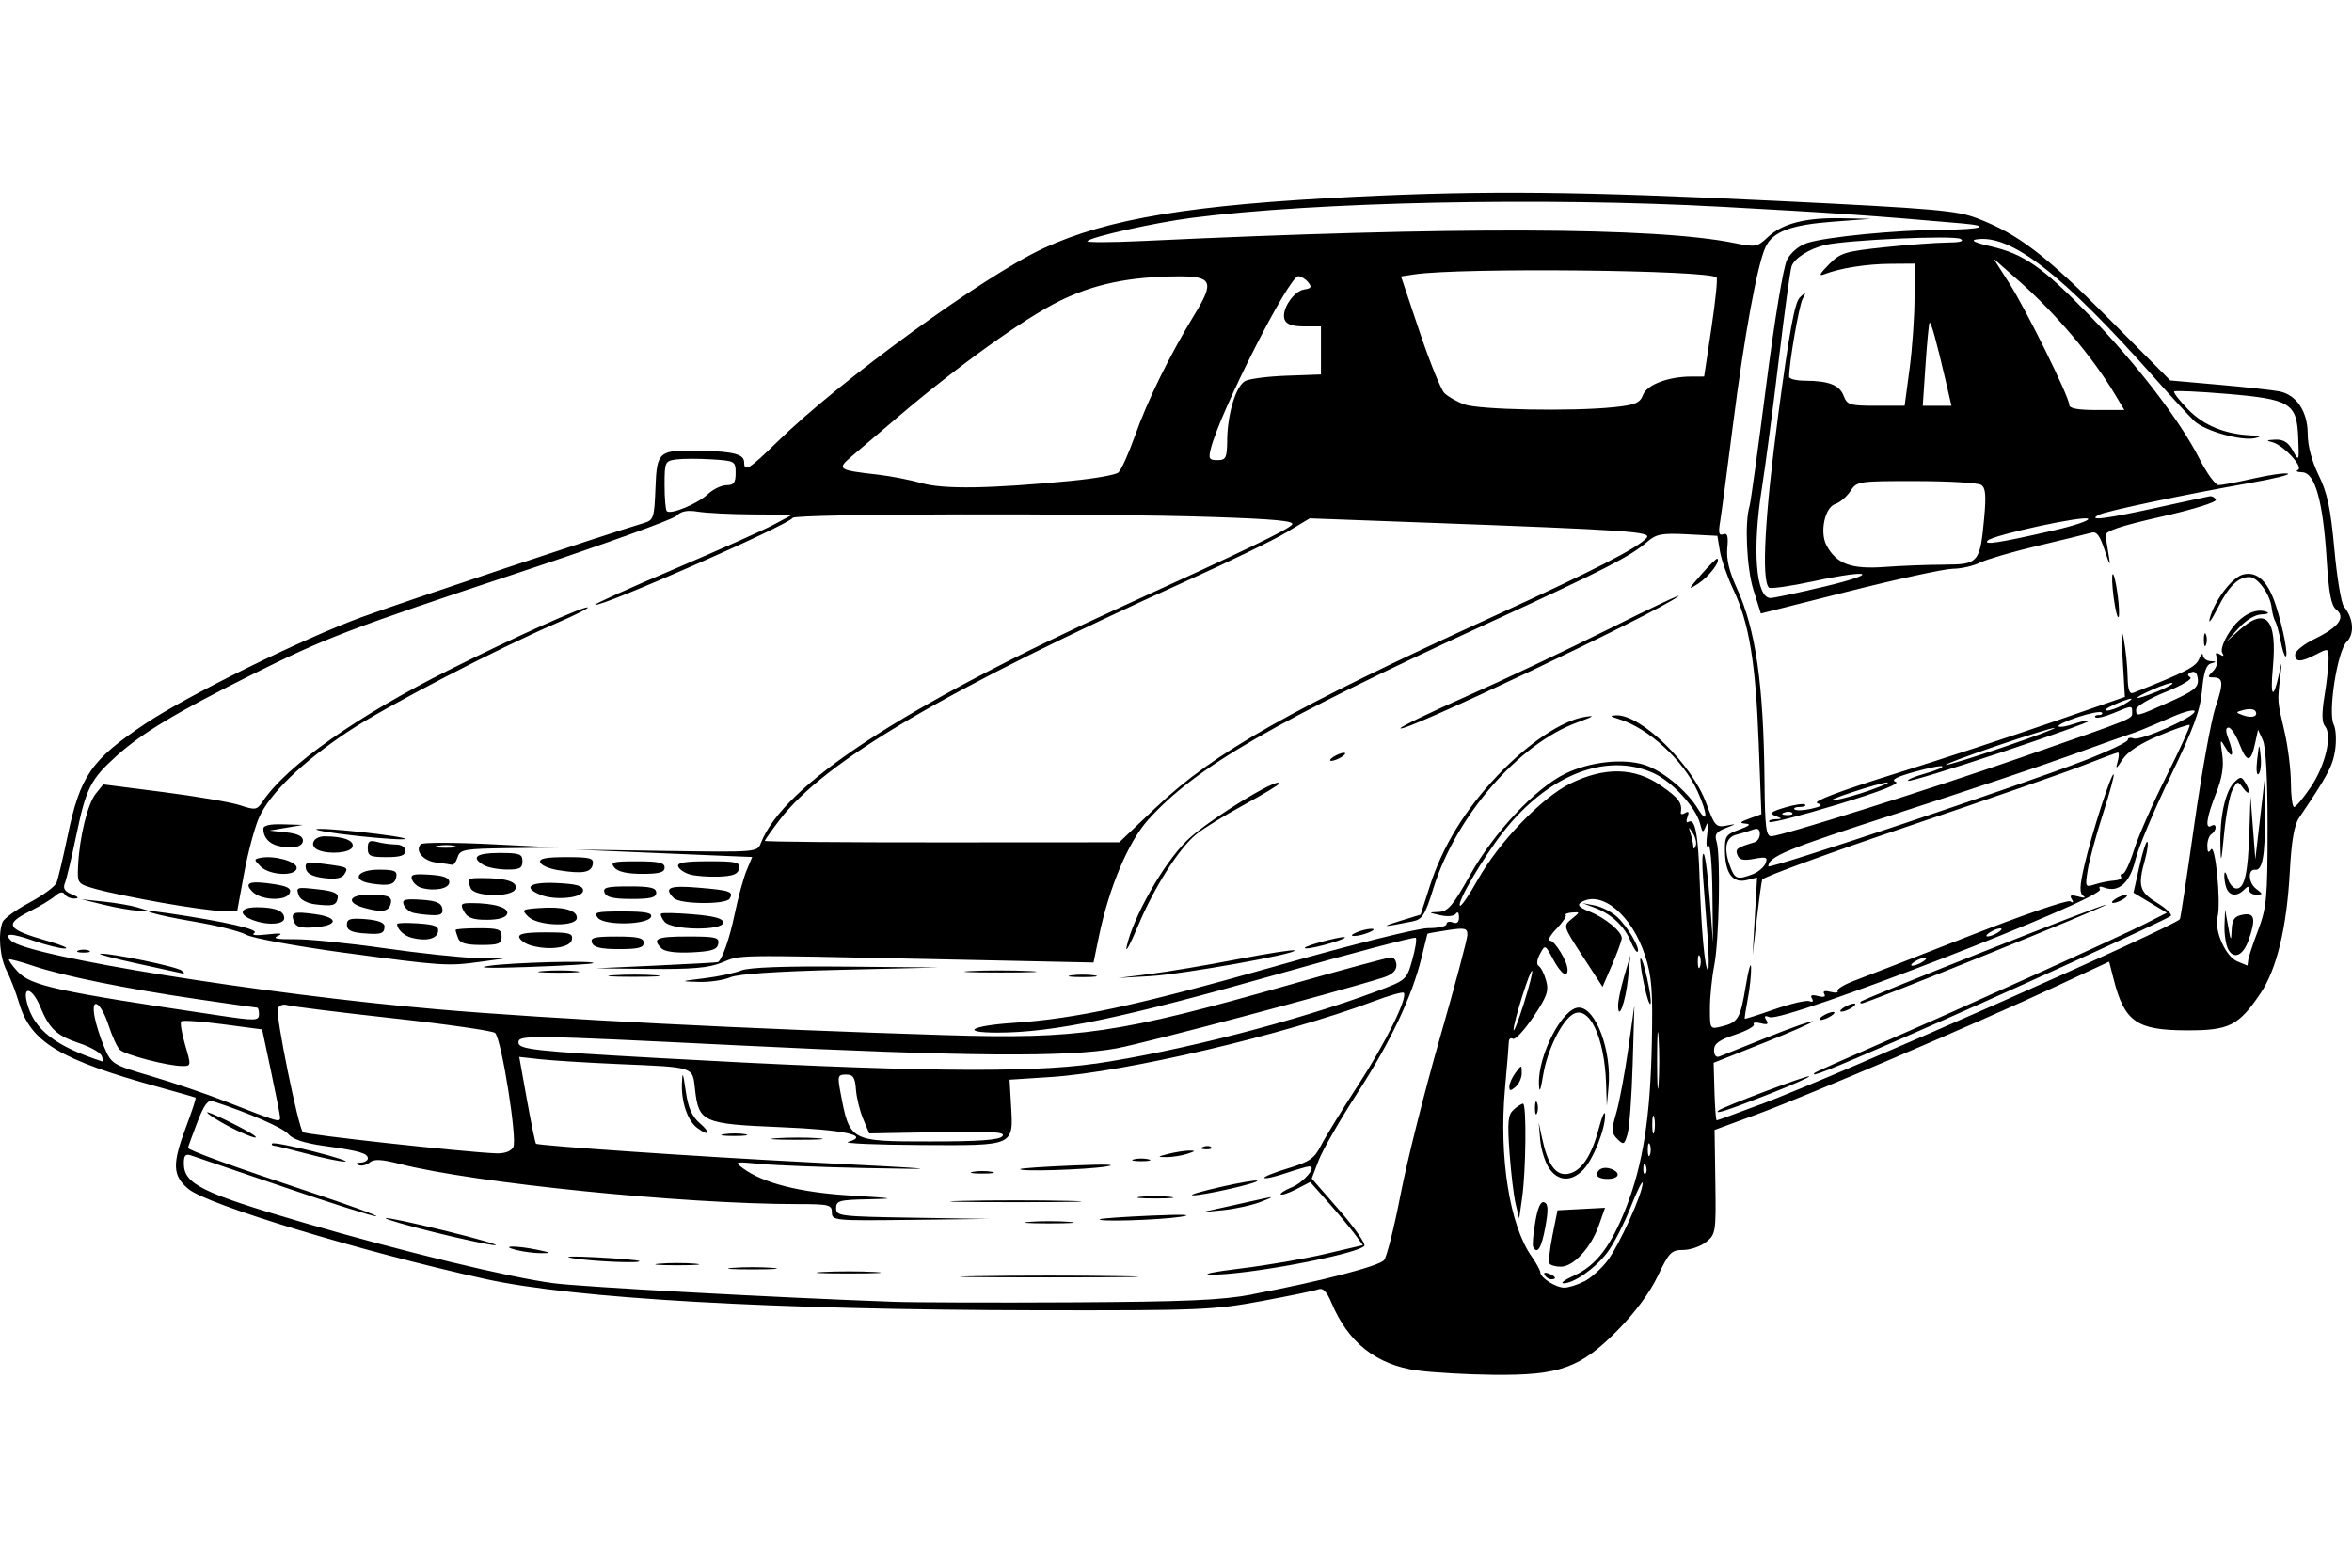 <?xml version="1.0" encoding="UTF-8" standalone="no"?>
<!-- Created with Inkscape (http://www.inkscape.org/) -->
<svg id="svg2" xmlns:rdf="http://www.w3.org/1999/02/22-rdf-syntax-ns#" xmlns="http://www.w3.org/2000/svg" height="45" width="67.5" version="1.1" xmlns:cc="http://creativecommons.org/ns#" xmlns:dc="http://purl.org/dc/elements/1.1/">
 <g id="g5770">
  <rect id="rect2990" opacity="0" height="45" width="67.5" y="0" x="3.5527e-15"/>
  <path id="path5768" d="m40.673 39.34c-1.178-0.167-1.985-0.804-2.462-1.947-0.134-0.32-0.244-0.433-0.373-0.384-0.101 0.039-0.84 0.192-1.644 0.34-1.371 0.254-1.767 0.27-6.44 0.262-7.591-0.013-13.288-0.337-15.837-0.9-3.54-0.783-7.969-2.127-8.511-2.583-0.458-0.385-0.469-0.71-0.063-1.789 0.168-0.445 0.289-0.819 0.27-0.831s-0.494-0.148-1.055-0.303c-2.842-0.786-3.677-1.288-4.01-2.411-0.092-0.309-0.253-0.729-0.358-0.932-0.194-0.375-0.251-1.046-0.118-1.391 0.04-0.104 0.387-0.357 0.772-0.562 0.383-0.204 0.734-0.461 0.778-0.57 0.044-0.109 0.185-0.704 0.314-1.323 0.362-1.746 0.678-2.203 2.235-3.243 1.22-0.815 4.525-2.443 6.206-3.057 1.271-0.464 6.923-2.35 8.099-2.702 0.281-0.084 0.302-0.146 0.335-1.004 0.041-1.068 0.083-1.102 1.333-1.071 0.921 0.023 1.212 0.103 1.212 0.332 0 0.29 0.145 0.2 0.957-0.593 1.807-1.766 5.918-4.754 7.636-5.551 1.842-0.854 4.256-1.252 8.979-1.481 3.724-0.181 6.396-0.154 12.064 0.121 4.548 0.221 5.17 0.275 5.759 0.502 1.169 0.451 1.944 1.042 3.757 2.865l1.777 1.787 1.402 0.124c0.771 0.068 1.55 0.154 1.731 0.19 0.491 0.098 0.811 0.581 0.811 1.221 0 0.341 0.117 0.78 0.315 1.186 0.25 0.51 0.343 0.953 0.45 2.124 0.074 0.814 0.198 1.555 0.275 1.648 0.275 0.33 0.31 0.78 0.078 1.01-0.27 0.269-0.545 2.038-0.37 2.38 0.063 0.123 0.08 0.453 0.038 0.734-0.068 0.451-0.22 0.736-1.039 1.945-0.132 0.195-0.214 0.672-0.259 1.51-0.087 1.631-0.376 2.832-0.848 3.528-0.627 0.925-0.893 1.058-2.108 1.055-1.443-0.003-1.789-0.245-2.101-1.464l-0.13-0.508-1.56 0.727c-2.217 1.033-7.099 3.121-8.541 3.653l-1.222 0.451 0.022 1.492c0.021 1.436 0.012 1.501-0.261 1.722-0.156 0.126-0.453 0.23-0.66 0.231-0.343 0.001-0.408 0.068-0.733 0.75-0.222 0.467-0.651 1.048-1.14 1.544-1.078 1.095-1.673 1.31-3.577 1.289-0.773-0.008-1.756-0.064-2.185-0.125zm-4.739-2.187c1.953-0.369 3.642-0.807 3.788-0.983 0.079-0.095 0.293-0.948 0.476-1.895 0.183-0.947 0.689-2.961 1.124-4.475 0.435-1.514 0.791-2.85 0.791-2.969 0-0.19-0.07-0.206-0.57-0.131-0.313 0.047-0.573 0.093-0.577 0.104-0.004 0.01-0.079 0.316-0.168 0.679-0.274 1.121-0.884 2.412-1.837 3.883-0.503 0.776-1.004 1.648-1.115 1.937l-0.201 0.526 0.803 0.921c0.442 0.506 0.758 0.964 0.704 1.017-0.262 0.253-3.45 0.846-4.419 0.821-0.264-0.007 0.127-0.086 0.87-0.176 0.742-0.09 1.836-0.278 2.43-0.417l1.081-0.254-0.237-0.32c-0.13-0.176-0.47-0.583-0.756-0.906l-0.519-0.586-0.396 0.205c-0.218 0.113-0.42 0.181-0.449 0.152-0.029-0.029 0.113-0.121 0.316-0.205 0.346-0.143 0.73-0.6 0.505-0.6-0.057 0-0.358 0.087-0.671 0.193-0.312 0.106-0.592 0.169-0.622 0.139-0.03-0.03 0.274-0.154 0.675-0.275 0.627-0.19 0.761-0.283 0.956-0.665 0.125-0.244 0.602-1.02 1.06-1.724 0.785-1.206 1.437-2.526 1.31-2.653-0.032-0.031-0.42 0.079-0.864 0.246-2.538 0.955-7.131 2.034-9.248 2.172l-1.2 0.078 0.04 0.693c0.071 1.23 0.143 1.197-2.594 1.183-1.301-0.007-2.237-0.048-2.079-0.092 0.654-0.183-0.102-0.346-1.965-0.422-2.204-0.091-2.324-0.144-2.429-1.081-0.075-0.664 0.015-0.634-2.191-0.729-0.891-0.038-1.897-0.101-2.237-0.138l-0.617-0.068 0.22 1.225c0.121 0.674 0.238 1.243 0.261 1.266 0.058 0.058 4.702 0.375 7.772 0.531 3.905 0.198 4.089 0.217 1.671 0.168-1.225-0.025-2.575-0.078-2.999-0.118-0.739-0.07-0.76-0.065-0.503 0.126 0.574 0.425 1.633 0.693 3.091 0.781 1.267 0.077 1.328 0.09 0.51 0.107-0.84 0.017-0.93 0.042-0.93 0.256 0 0.226 0.1 0.239 2.19 0.273l2.19 0.036-2.25 0.027c-2.179 0.026-2.25 0.02-2.25-0.213 0-0.221-0.08-0.24-0.99-0.24-3.286-0.001-9.271-0.605-11.409-1.152-0.53-0.136-0.741-0.146-0.866-0.042-0.091 0.076-0.235 0.109-0.319 0.075-0.097-0.039-0.076-0.065 0.056-0.071 0.115-0.005 0.21-0.06 0.21-0.121 0-0.148-0.249-0.219-1.26-0.36-0.561-0.078-0.9-0.19-1.02-0.337-0.147-0.179-1.133-0.609-2.17-0.946-0.142-0.046-0.256 0.111-0.45 0.618-0.143 0.374-0.26 0.698-0.26 0.72 0 0.069 1.279 0.533 3.479 1.264 1.155 0.384 2.019 0.699 1.92 0.702-0.099 0.002-1.287-0.374-2.64-0.836-1.353-0.462-2.554-0.872-2.67-0.91-0.162-0.054-0.21-0.002-0.21 0.226 0 0.595 0.507 0.846 3.428 1.7 2.839 0.83 5.935 1.58 7.19 1.742 0.828 0.107 6.364 0.41 9.718 0.531 0.594 0.022 2.916 0.029 5.159 0.017 3.261-0.018 4.296-0.063 5.159-0.226zm-7.889-0.522c1.138-0.02 3.001-0.02 4.139 0s0.207 0.036-2.07 0.036c-2.277 0-3.208-0.016-2.07-0.036zm-4.439-0.119c0.412-0.023 1.087-0.023 1.5 0 0.412 0.023 0.075 0.043-0.75 0.043-0.825 0-1.162-0.019-0.75-0.043zm-2.58-0.119c0.313-0.025 0.826-0.025 1.14 0 0.313 0.025 0.057 0.045-0.57 0.045-0.627 0-0.883-0.02-0.57-0.045zm-2.1-0.12c0.28-0.025 0.739-0.025 1.02 0 0.28 0.025 0.051 0.046-0.51 0.046-0.561 0-0.79-0.021-0.51-0.046zm-2.49-0.157c-0.312-0.051-0.033-0.062 0.66-0.026 0.66 0.034 1.222 0.082 1.25 0.107 0.083 0.074-1.333 0.014-1.91-0.08zm-1.62-0.235c-0.499-0.127-0.008-0.133 0.6-0.007 0.404 0.083 0.423 0.099 0.12 0.099-0.198-0-0.522-0.042-0.72-0.092zm-2.317-0.5c-0.812-0.201-1.455-0.387-1.429-0.413 0.027-0.027 0.799 0.137 1.717 0.363 0.918 0.226 1.561 0.412 1.429 0.413-0.132 0.001-0.905-0.162-1.717-0.363zm17.045-0.308c0.313-0.025 0.826-0.025 1.14 0 0.313 0.025 0.057 0.045-0.57 0.045-0.627 0-0.883-0.02-0.57-0.045zm2.02-0.075c0.028-0.024 0.698-0.071 1.49-0.105 0.905-0.039 1.217-0.027 0.84 0.033-0.607 0.096-2.422 0.152-2.33 0.072zm3.649-0.361c0.396-0.088 0.882-0.196 1.08-0.24 0.273-0.061 0.249-0.037-0.1 0.099-0.253 0.098-0.739 0.206-1.08 0.24l-0.62 0.061 0.72-0.16zm-7.589-0.166c0.841-0.021 2.218-0.021 3.059 0 0.841 0.021 0.153 0.037-1.53 0.037-1.683 0-2.371-0.017-1.53-0.037zm5.096-0.117c0.213-0.027 0.591-0.027 0.84-0.001 0.249 0.026 0.075 0.048-0.387 0.048-0.462 0-0.666-0.021-0.453-0.047zm2.304-0.282c0.556-0.126 1.033-0.207 1.058-0.181 0.062 0.062-1.576 0.433-1.853 0.42-0.119-0.006 0.239-0.113 0.795-0.238zm-7.101-0.436c0.148-0.029 0.391-0.029 0.54 0 0.148 0.029 0.027 0.052-0.27 0.052-0.297 0-0.418-0.023-0.27-0.052zm1.36-0.079c0.028-0.024 0.725-0.071 1.55-0.104 0.924-0.038 1.269-0.025 0.9 0.033-0.607 0.095-2.542 0.151-2.45 0.071zm-20.466-0.436c-0.462-0.124-0.889-0.229-0.95-0.233-0.06-0.004-0.084-0.033-0.053-0.064 0.032-0.032 0.567 0.072 1.19 0.23 0.623 0.158 1.024 0.289 0.893 0.29-0.132 0.001-0.618-0.099-1.08-0.224zm23.726 0.157c0.115-0.03 0.304-0.03 0.42 0 0.115 0.03 0.021 0.055-0.21 0.055-0.231 0-0.325-0.025-0.21-0.055zm0.99-0.157c0.198-0.05 0.468-0.093 0.6-0.094 0.188-0.002 0.175 0.019-0.06 0.094-0.165 0.053-0.435 0.095-0.6 0.094-0.269-0.002-0.263-0.012 0.06-0.094zm0.997-0.202c0.087-0.035 0.19-0.03 0.23 0.009 0.04 0.04-0.031 0.068-0.157 0.063-0.14-0.006-0.168-0.034-0.072-0.072zm-12.242-0.247c0.349-0.024 0.889-0.024 1.2 0.001 0.311 0.025 0.026 0.045-0.634 0.044-0.66-0-0.915-0.02-0.566-0.045zm-15.713-0.334c-0.309-0.161-0.592-0.342-0.63-0.403-0.054-0.088 1.173 0.512 1.361 0.666 0.169 0.138-0.255-0.015-0.732-0.263zm14.211 0.218c0.182-0.028 0.452-0.027 0.6 0.002 0.148 0.028-0.002 0.051-0.332 0.05-0.33-0.001-0.451-0.024-0.268-0.052zm-0.783-0.184c-0.27-0.205-0.451-0.736-0.433-1.268 0.013-0.368 0.031-0.332 0.11 0.216 0.071 0.489 0.176 0.727 0.412 0.93 0.33 0.283 0.256 0.384-0.089 0.122zm25.467 4.409c0.191-0.099 0.489-0.365 0.661-0.591 0.336-0.441 1.013-1.932 1.011-2.229-0-0.099-0.156 0.213-0.346 0.694-0.19 0.481-0.491 1.066-0.67 1.3-0.347 0.455-0.961 0.886-1.257 0.882-0.099-0.001 0.042-0.103 0.314-0.226 0.63-0.286 1.06-0.853 1.494-1.973 0.476-1.226 0.686-2.579 0.729-4.697 0.031-1.513 0-1.912-0.193-2.508-0.378-1.169-1.258-1.898-1.843-1.528-0.114 0.072-0.046 0.144 0.24 0.258 0.456 0.18 0.94 0.579 0.933 0.769-0.002 0.071-0.128 0.414-0.278 0.762l-0.273 0.633-0.568-0.873c-0.568-0.873-0.568-0.873-0.317-1.076 0.245-0.198 0.245-0.202 0.011-0.185-0.132 0.01-0.214 0.043-0.183 0.075 0.031 0.031-0.089 0.209-0.268 0.395s-0.261 0.338-0.185 0.338c0.141 0 0.505 0.602 0.505 0.834 0 0.254-0.191 0.115-0.415-0.3-0.229-0.426-0.23-0.426-0.377-0.151-0.09 0.169-0.103 0.303-0.033 0.347 0.063 0.039 0.158 0.228 0.211 0.421 0.081 0.294 0.022 0.46-0.372 1.043-0.257 0.381-0.518 0.661-0.581 0.623s-0.115 0.001-0.118 0.087c-0.002 0.086-0.052 0.692-0.111 1.347-0.175 1.965 0.133 3.915 0.761 4.809 0.139 0.198 0.253 0.405 0.253 0.46 0 0.157 0.443 0.44 0.689 0.44 0.123 0 0.38-0.081 0.571-0.18zm-1.139-0.179c-0.042-0.068 0.006-0.088 0.113-0.047 0.208 0.08 0.246 0.166 0.073 0.166-0.062 0-0.146-0.053-0.186-0.119zm0.137-0.332c-0.031-0.05 0.008-0.414 0.087-0.81l0.144-0.719 0.682-0.036 0.682-0.036-0.181 0.514c-0.223 0.633-0.726 1.177-1.087 1.177-0.149 0-0.296-0.041-0.327-0.091zm-0.469-0.479c-0.025-0.05 0.002-0.37 0.061-0.713 0.072-0.421 0.155-0.604 0.257-0.565 0.116 0.044 0.123 0.209 0.032 0.713-0.109 0.599-0.232 0.798-0.35 0.565zm-0.501-1.23c-0.056-0.231-0.135-0.895-0.177-1.476-0.063-0.881-0.044-1.085 0.116-1.23 0.106-0.096 0.228-0.174 0.272-0.174 0.104 0 0.085 1.917-0.026 2.7l-0.085 0.6-0.101-0.42zm0.953-1.036c-0.114-0.174-0.226-0.539-0.25-0.81l-0.042-0.493 0.098 0.454c0.161 0.749 0.381 1.062 0.716 1.022 0.387-0.047 0.693-0.483 0.908-1.296 0.096-0.363 0.178-0.545 0.183-0.405 0.012 0.393-0.331 1.267-0.617 1.571-0.344 0.366-0.738 0.349-0.995-0.043zm1.38 0.204c0-0.172 0.196-0.256 0.409-0.175 0.293 0.112 0.226 0.287-0.109 0.287-0.165 0-0.3-0.051-0.3-0.113zm0.585-1.034c-0.17-0.17-0.174-0.258-0.03-0.753 0.089-0.308 0.243-1.127 0.341-1.82l0.178-1.26-0.049 1.68c-0.027 0.924-0.093 1.829-0.148 2.013-0.091 0.306-0.115 0.317-0.292 0.14zm-2.365-0.893c0-0.165 0.027-0.232 0.061-0.15 0.033 0.082 0.033 0.217 0 0.3s-0.061 0.015-0.061-0.15zm2.042-0.697c-0.044-1.345-0.493-2.275-0.958-1.987-0.325 0.202-0.73 1.031-0.847 1.734-0.078 0.471-0.112 0.543-0.122 0.264-0.03-0.829 0.681-2.194 1.144-2.194 0.486 0 0.949 1.235 0.853 2.28l-0.049 0.54-0.021-0.637zm-2.777 0.082c0.002-0.091 0.083-0.269 0.18-0.398 0.173-0.229 0.176-0.229 0.176 0.015 0 0.137-0.081 0.315-0.18 0.398-0.145 0.12-0.179 0.117-0.176-0.015zm3.122-2.324c-0.001-0.132 0.078-0.51 0.175-0.84l0.177-0.6-0.066 0.654c-0.069 0.676-0.283 1.266-0.286 0.786zm0.742-0.612c-0.08-0.38-0.125-0.711-0.1-0.736 0.069-0.069 0.34 1.143 0.29 1.294-0.024 0.073-0.11-0.178-0.189-0.558zm-0.382-1.232c-0.179-0.433-0.552-0.782-1.026-0.961l-0.36-0.136 0.36 0.07c0.198 0.038 0.487 0.187 0.641 0.331 0.302 0.28 0.67 0.909 0.584 0.996-0.029 0.029-0.118-0.106-0.198-0.299zm0.435 6.441c-0.038-0.096-0.067-0.067-0.072 0.072-0.006 0.126 0.023 0.197 0.063 0.157 0.04-0.04 0.044-0.143 0.009-0.23zm0.117-0.607c-0.033-0.082-0.061-0.015-0.061 0.15 0 0.165 0.027 0.232 0.061 0.15 0.033-0.082 0.033-0.217 0-0.3zm-32.619 0.078c0.122-0.217-0.337-3.099-0.522-3.28-0.062-0.061-1.382-0.251-2.933-0.422s-2.914-0.341-3.03-0.377c-0.119-0.037-0.238 0.007-0.274 0.1-0.069 0.179 0.589 3.415 0.721 3.547 0.073 0.073 4.617 0.571 5.546 0.608 0.239 0.009 0.424-0.057 0.491-0.177zm14.038-0.318c0.099-0.119-0.28-0.143-1.849-0.114l-1.974 0.036-0.176-0.421c-0.097-0.232-0.19-0.612-0.206-0.845-0.025-0.343-0.079-0.424-0.285-0.424-0.234-0-0.247 0.04-0.159 0.51 0.266 1.413 0.26 1.41 2.576 1.41 1.411 0 1.981-0.041 2.071-0.15zm18.704-0.54c-0.03-0.115-0.055-0.021-0.055 0.21 0 0.231 0.025 0.325 0.055 0.21 0.03-0.115 0.03-0.304 0-0.42zm-39.435 0c0.001-0.05-0.115-0.637-0.257-1.307l-0.258-1.217-1.127-0.149c-0.62-0.082-1.157-0.119-1.194-0.082-0.037 0.037 0.013 0.341 0.111 0.676 0.175 0.597 0.174 0.608-0.079 0.607-0.428-0.003-1.649-0.322-1.797-0.47-0.077-0.076-0.22-0.389-0.319-0.694-0.218-0.672-0.516-0.859-0.404-0.253 0.041 0.22 0.167 0.618 0.282 0.886 0.203 0.474 0.237 0.495 1.335 0.818 0.62 0.182 1.586 0.511 2.147 0.73 1.535 0.6 1.559 0.607 1.561 0.456zm42.5-0.374c2.228-0.84 11.831-5.085 12.023-5.315 0.018-0.022 0.205-1.25 0.415-2.729 0.21-1.479 0.483-2.989 0.607-3.356 0.237-0.703 0.225-0.854-0.071-0.854-0.161 0-0.161-0.021 0.002-0.183 0.101-0.101 0.15-0.272 0.108-0.38-0.054-0.142-0.031-0.169 0.084-0.098 0.108 0.067 0.13 0.052 0.069-0.047-0.051-0.083 0.044-0.349 0.222-0.616 0.302-0.456 0.736-0.685 1.056-0.556 0.085 0.034 0.017 0.066-0.152 0.072-0.186 0.006-0.446 0.163-0.66 0.399l-0.352 0.39 0.367-0.33c0.778-0.701 1.105-0.338 0.972 1.079-0.078 0.834 0.014 0.93 0.176 0.182 0.09-0.419 0.093-0.412 0.035 0.089-0.081 0.703-0.085 0.655 0.125 1.56 0.099 0.429 0.182 1.09 0.183 1.47 0.002 0.379 0.043 0.69 0.092 0.69 0.05-0 0.263-0.257 0.476-0.57 0.422-0.624 0.626-1.49 0.412-1.748-0.093-0.112-0.098-0.37-0.016-0.871 0.064-0.391 0.117-0.861 0.117-1.044 0.001-0.33-0.002-0.331-0.353-0.15-0.445 0.23-0.606 0.231-0.606 0.005 0-0.098 0.253-0.3 0.562-0.45 0.685-0.332 0.897-0.619 0.618-0.839-0.147-0.116-0.214-0.469-0.276-1.45-0.105-1.663-0.333-2.479-0.699-2.492-0.146-0.005-0.203-0.035-0.128-0.066 0.181-0.074-0.417-0.721-0.738-0.799-0.184-0.044-0.163-0.061 0.086-0.072 0.239-0.01 0.375 0.074 0.509 0.316 0.179 0.323 0.182 0.315 0.154-0.378-0.041-0.989-0.222-1.099-2.068-1.254-0.791-0.066-1.463-0.096-1.492-0.067-0.029 0.029 0.152 0.263 0.403 0.52 0.45 0.461 1.067 0.711 1.831 0.742 0.246 0.01 0.274 0.03 0.102 0.074-0.389 0.099-1.464-0.201-1.764-0.492-0.154-0.15-0.659-0.698-1.121-1.219-2.668-3.006-4.141-4.15-5.138-3.988-0.164 0.027-0.017 0.098 0.397 0.192 0.971 0.221 1.491 0.581 2.834 1.961 1.369 1.408 2.619 3.036 3.183 4.147 0.21 0.413 0.457 0.751 0.549 0.751 0.093 0 0.544-0.085 1.003-0.19 0.459-0.104 0.901-0.167 0.984-0.139s-0.391 0.145-1.05 0.261c-1.877 0.33-4.181 0.815-4.379 0.922-0.336 0.182 0.193 0.117 1.654-0.203 0.773-0.17 1.461-0.318 1.529-0.33 0.068-0.012 0.149 0.032 0.179 0.098 0.032 0.068-0.641 0.278-1.563 0.487-1.191 0.27-1.614 0.413-1.6 0.54 0.011 0.095 0.052 0.362 0.092 0.593 0.054 0.312 0.025 0.272-0.115-0.156-0.145-0.444-0.234-0.562-0.392-0.516-0.112 0.033-0.798 0.201-1.524 0.373-0.726 0.172-1.477 0.391-1.668 0.486-0.192 0.095-0.543 0.174-0.78 0.176-0.237 0.002-1.574 0.291-2.97 0.643l-2.538 0.64-0.212-0.673c-0.196-0.624-0.258-1.948-0.112-2.411 0.032-0.1 0.245-1.652 0.475-3.449 0.242-1.895 0.494-3.415 0.6-3.619 0.109-0.21 0.34-0.404 0.574-0.481 0.537-0.176 2.528-0.371 3.899-0.382 1.125-0.009 1.415-0.106 0.546-0.182-2.569-0.225-3.711-0.304-6.872-0.476-5.127-0.279-11.711-0.142-15.238 0.318-1.074 0.14-2.874 0.542-2.991 0.668-0.038 0.041 0.687 0.039 1.611-0.005 8.906-0.421 14.705-0.401 16.959 0.059 0.608 0.124 0.659 0.115 0.96-0.169 0.417-0.393 1.085-0.565 2.118-0.543l0.84 0.017-1.08 0.081c-1.211 0.09-1.73 0.284-1.94 0.724-0.235 0.491-0.612 2.546-0.936 5.098-0.167 1.32-0.335 2.582-0.372 2.806-0.052 0.308-0.029 0.391 0.092 0.345 0.121-0.046 0.149 0.052 0.116 0.397-0.03 0.314 0.056 0.677 0.274 1.151 0.542 1.184 0.769 2.768 0.794 5.536 0.012 1.323 0.044 1.583 0.195 1.583 0.278 0 4.55-1.347 7.201-2.271 3.269-1.139 3.155-1.093 3.155-1.28 0-0.208 0.006-0.209-0.538 0.019-0.246 0.103-0.478 0.157-0.515 0.12-0.037-0.037 0.005-0.067 0.093-0.067s0.127-0.033 0.088-0.072c-0.04-0.04-0.349 0.02-0.688 0.132-0.339 0.112-0.588 0.232-0.554 0.266 0.034 0.034 0.235 0.001 0.447-0.073 0.212-0.074 0.407-0.113 0.434-0.086 0.026 0.026-1.119 0.437-2.547 0.913-1.427 0.476-2.62 0.84-2.651 0.809-0.031-0.031 0.19-0.125 0.491-0.209 0.301-0.084 0.523-0.177 0.494-0.206-0.029-0.029-0.39 0.042-0.803 0.158-0.522 0.146-0.685 0.234-0.534 0.287 0.139 0.049-0.46 0.282-1.669 0.649-1.037 0.315-1.918 0.541-1.957 0.502-0.039-0.039 0.033-0.074 0.159-0.079 0.222-0.008 0.222-0.012 0.006-0.097-0.18-0.071-0.125-0.118 0.282-0.24 0.278-0.083 0.537-0.121 0.574-0.083 0.038 0.038-0.031 0.068-0.152 0.068-0.121 0-0.188 0.032-0.149 0.071 0.039 0.039 0.251 0.032 0.47-0.017 0.309-0.069 0.35-0.106 0.182-0.165-0.138-0.049 0.663-0.352 2.22-0.838 1.34-0.418 3.375-1.087 4.522-1.485l2.086-0.724-0.064-1.091c-0.045-0.761-0.034-0.928 0.035-0.551 0.055 0.297 0.103 0.775 0.108 1.063 0.006 0.367 0.053 0.505 0.159 0.463 1.512-0.599 1.801-0.748 1.892-0.973 0.056-0.139 0.106-0.186 0.11-0.103 0.004 0.082 0.102 0.156 0.218 0.164 0.179 0.012 0.181 0.022 0.016 0.066-0.141 0.038-0.212 0.249-0.26 0.778-0.052 0.575-0.243 1.093-0.916 2.484-0.468 0.967-0.916 2.038-0.997 2.38-0.154 0.654-0.485 0.949-0.891 0.793-0.124-0.048-0.172-0.029-0.124 0.048 0.156 0.253-9.07 3.826-9.476 3.671-0.145-0.056-0.173-0.033-0.101 0.083 0.074 0.119 0.034 0.142-0.16 0.092-0.142-0.037-0.231-0.023-0.198 0.031s-0.209 0.189-0.54 0.298c-0.458 0.152-0.601 0.257-0.601 0.443 0 0.146 0.06 0.219 0.15 0.183 0.083-0.033 0.71-0.284 1.395-0.558 0.685-0.274 1.265-0.478 1.289-0.454s-0.606 0.303-1.401 0.618l-1.445 0.574 0.024 0.826c0.013 0.454 0.042 0.826 0.064 0.826s0.594-0.209 1.272-0.464zm-1.218 0.178c0.105-0.097 2.559-1.024 2.601-0.982 0.024 0.024-0.522 0.265-1.214 0.536-1.154 0.451-1.52 0.569-1.387 0.446zm2.76-1.081c0.028-0.026 0.86-0.398 1.85-0.827 2.294-0.994 6.899-3.078 7.668-3.469l0.589-0.3-0.479-0.288-0.479-0.288 0.17-0.759c0.093-0.418 0.196-0.733 0.228-0.701 0.032 0.032 0.001 0.266-0.07 0.519-0.209 0.752-0.162 0.917 0.354 1.235 0.262 0.162 0.436 0.33 0.387 0.374-0.125 0.112-5.014 2.338-7.791 3.548-2.068 0.901-2.585 1.105-2.427 0.956zm0.23-1.633c0.099-0.064 0.234-0.116 0.3-0.116 0.066 0 0.039 0.052-0.06 0.116s-0.234 0.116-0.3 0.116c-0.066 0-0.039-0.052 0.06-0.116zm0.6-0.24c0.099-0.064 0.234-0.116 0.3-0.116 0.066 0 0.039 0.052-0.06 0.116s-0.234 0.116-0.3 0.116c-0.066 0-0.039-0.052 0.06-0.116zm0.49-0.169c0.101-0.098 6.995-2.825 7.037-2.783 0.043 0.043-6.856 2.832-7.007 2.832-0.044 0-0.057-0.022-0.03-0.049zm7.309-2.951c0.099-0.064 0.234-0.116 0.3-0.116 0.066 0 0.039 0.052-0.06 0.116s-0.234 0.116-0.3 0.116c-0.066 0-0.039-0.052 0.06-0.116zm4.742-7.408c-0.046-0.247-0.116-0.501-0.156-0.565-0.039-0.064-0.084-0.235-0.1-0.381-0.041-0.385-0.401-0.885-0.638-0.885-0.328 0-0.594 0.261-0.917 0.9-0.166 0.33-0.268 0.465-0.226 0.3 0.133-0.518 0.641-1.192 0.959-1.272 0.407-0.102 0.717 0.192 0.944 0.896 0.21 0.652 0.363 1.456 0.278 1.456-0.033 0-0.098-0.202-0.144-0.449zm-2.203-0.031c0-0.165 0.027-0.232 0.061-0.15 0.033 0.082 0.033 0.217 0 0.3-0.033 0.082-0.061 0.015-0.061-0.15zm-2.588-1.21c-0.045-0.34-0.058-0.642-0.028-0.672s0.092 0.223 0.138 0.562c0.047 0.338 0.059 0.641 0.028 0.672s-0.093-0.222-0.138-0.562zm-13.059 12.642c-0.024-0.382-0.044-0.1-0.044 0.626-0 0.726 0.019 1.038 0.043 0.694 0.024-0.344 0.024-0.938 0-1.32zm-16.182 0.739c2.377-0.347 5.787-1.222 8.051-2.066 0.89-0.332 0.898-0.338 1.06-0.911 0.09-0.317 0.135-0.605 0.101-0.638-0.034-0.034-1.78 0.425-3.879 1.02-4.542 1.288-6.519 1.701-8.13 1.701-1.078 0-0.764-0.197 0.443-0.278 1.822-0.123 3.554-0.497 7.579-1.638 2.18-0.618 4.043-1.083 4.344-1.083 0.289 0 0.526-0.052 0.526-0.116s0.081-0.085 0.18-0.047c0.12 0.046 0.179-0.005 0.178-0.154-0.001-0.129-0.039-0.17-0.09-0.098-0.051 0.072-0.24 0.091-0.448 0.044-0.349-0.078-0.35-0.081-0.044-0.095 0.267-0.012 0.406-0.176 0.9-1.058 0.691-1.233 1.88-2.498 2.738-2.913 0.709-0.343 1.672-0.446 2.283-0.244 0.514 0.17 1.207 0.743 1.522 1.261 0.286 0.469 0.279 0.141-0.01-0.496-0.409-0.901-1.417-1.83-2.261-2.084-0.257-0.077-0.275-0.101-0.082-0.109 0.711-0.03 2.179 1.402 2.588 2.524 0.236 0.647 0.281 0.697 0.57 0.643 0.312-0.059 0.312-0.058-0.02 0.073-0.266 0.105-0.318 0.184-0.254 0.384 0.121 0.382 0.076 2.818-0.066 3.551-0.069 0.355-0.125 0.915-0.125 1.243 0 0.591 0.003 0.596 0.33 0.515 0.484-0.12 0.541-0.216 0.7-1.173 0.079-0.479 0.148-0.709 0.152-0.511 0.004 0.198-0.039 0.603-0.097 0.9-0.057 0.297-0.095 0.549-0.084 0.56 0.011 0.011 0.397-0.111 0.857-0.272 0.46-0.161 0.908-0.265 0.996-0.232 0.097 0.037 0.126 0.007 0.074-0.077-0.058-0.094-0.002-0.116 0.174-0.07 0.166 0.043 0.231 0.022 0.18-0.06-0.051-0.082 0.014-0.103 0.18-0.06 0.142 0.037 0.233 0.026 0.201-0.026-0.032-0.051 0.198-0.189 0.51-0.305s1.795-0.694 3.296-1.283c1.501-0.589 2.791-1.032 2.868-0.985 0.091 0.056 0.107 0.034 0.046-0.065-0.07-0.113-0.021-0.131 0.191-0.071 0.169 0.048 0.226 0.039 0.14-0.021-0.113-0.079-0.106-0.275 0.033-0.878 0.207-0.901 0.777-2.671 0.84-2.608 0.024 0.024-0.116 0.536-0.31 1.139-0.194 0.603-0.389 1.324-0.434 1.603-0.079 0.495-0.074 0.505 0.207 0.415 0.159-0.051 0.405-0.1 0.547-0.109 0.142-0.009 0.233-0.057 0.203-0.106-0.031-0.05-0.008-0.09 0.05-0.09 0.058 0 0.203-0.31 0.322-0.69s0.537-1.33 0.929-2.112c0.392-0.782 0.692-1.443 0.667-1.468-0.025-0.025-0.42 0.112-0.877 0.304-0.546 0.229-0.907 0.466-1.051 0.688-0.18 0.279-0.205 0.291-0.142 0.069 0.043-0.148 0.048-0.27 0.012-0.27-0.036 0-0.464 0.159-0.952 0.352-0.488 0.194-2.762 0.985-5.053 1.759-2.292 0.773-4.184 1.465-4.206 1.537-0.021 0.072-0.092 0.59-0.157 1.151l-0.117 1.02 0.064-1.116 0.064-1.116-0.295 0.074c-0.395 0.099-0.615-0.183-0.627-0.805-0.009-0.455 0.021-0.502 0.41-0.644 0.295-0.108 0.349-0.159 0.18-0.172-0.188-0.015-0.165-0.046 0.108-0.145l0.348-0.127-0.078-2.054c-0.088-2.308-0.274-3.428-0.728-4.393-0.171-0.363-0.344-0.858-0.384-1.101l-0.073-0.441-0.856-0.044c-0.741-0.038-0.896-0.009-1.156 0.215-0.494 0.426-1.228 0.801-4.522 2.316-6.168 2.835-8.44 4.148-9.802 5.663-0.571 0.635-1.122 1.941-1.413 3.348l-0.155 0.75-4.742-0.1c-5.722-0.12-5.353-0.127-5.942 0.109-0.363 0.145-0.859 0.188-2.04 0.175l-1.56-0.017 1.74-0.08c0.957-0.044 1.751-0.088 1.766-0.098 0.129-0.091 0.336-0.689 0.481-1.389 0.097-0.467 0.249-1.024 0.338-1.239l0.163-0.39-0.384-0.015c-0.211-0.008-1.356-0.056-2.543-0.107l-2.16-0.091 2.616 0.039c2.595 0.038 2.616 0.037 2.718-0.223 0.654-1.679 4.089-3.928 10.384-6.8 3.547-1.618 4.734-2.191 4.862-2.345 0.086-0.103-0.484-0.158-2.243-0.217-3.413-0.114-12.012-0.097-12.087 0.024-0.129 0.209-5.566 2.599-5.672 2.494-0.022-0.022 0.999-0.483 2.271-1.024 1.271-0.541 2.554-1.114 2.851-1.273l0.54-0.289-1.14-0.007c-0.627-0.004-1.333-0.039-1.569-0.078-0.306-0.051-0.484-0.016-0.62 0.12-0.105 0.105-2.126 0.833-4.49 1.618-4.962 1.647-5.585 1.886-7.745 2.966-2.115 1.057-3.102 1.652-3.825 2.301-0.755 0.679-0.882 0.931-1.17 2.319-0.129 0.62-0.272 1.222-0.319 1.337-0.061 0.152-0.007 0.24 0.198 0.322 0.196 0.079 0.221 0.115 0.08 0.121-0.112 0.004-0.238-0.05-0.282-0.12-0.053-0.086-0.144-0.071-0.277 0.046-0.109 0.096-0.428 0.289-0.708 0.43-0.774 0.389-0.695 0.523 0.509 0.868 0.397 0.114 0.613 0.209 0.481 0.211-0.132 0.003-0.536-0.098-0.899-0.223-0.653-0.226-0.872-0.227-0.65-0.005 0.449 0.449 7.245 1.543 12.268 1.975 3.197 0.275 8.908 0.565 14.536 0.739 3.856 0.119 4.956-0.042 9.898-1.447 1.518-0.432 2.827-0.785 2.909-0.785 0.083-0 0.15 0.103 0.15 0.23 0 0.155-0.128 0.271-0.39 0.353-1.354 0.426-6.779 1.867-7.636 2.028-1.371 0.258-4.362 0.235-10.871-0.085-6.084-0.299-6.299-0.302-6.299-0.08 0 0.195 0.461 0.246 3.959 0.441 7.092 0.396 10.68 0.442 12.583 0.164zm-11.203-2.454c0.396-0.049 0.872-0.149 1.058-0.224 0.222-0.089 1.25-0.127 2.999-0.11l2.662 0.025-2.82 0.067c-1.833 0.044-2.938 0.119-3.157 0.215-0.186 0.081-0.591 0.141-0.9 0.132-0.558-0.016-0.556-0.017 0.158-0.105zm-2.606-0.087c0.349-0.024 0.889-0.024 1.2 0.001 0.311 0.025 0.026 0.045-0.634 0.044-0.66-0-0.915-0.02-0.566-0.045zm13.134 0.003c0.181-0.027 0.478-0.027 0.66 0 0.181 0.027 0.033 0.05-0.33 0.05-0.363 0-0.511-0.022-0.33-0.05zm2.25-0.037c0.495-0.062 1.621-0.251 2.503-0.421 0.882-0.17 1.627-0.286 1.655-0.257 0.095 0.095-3.236 0.688-4.152 0.739l-0.906 0.051 0.9-0.112zm-29.036-0.297c-0.693-0.151-1.179-0.28-1.08-0.287 0.303-0.022 2.212 0.374 2.334 0.484 0.063 0.057 0.09 0.097 0.06 0.09-0.03-0.007-0.621-0.136-1.314-0.287zm11.611 0.212c0.282-0.025 0.714-0.025 0.96 0.001 0.246 0.026 0.015 0.047-0.513 0.046-0.528-0-0.729-0.022-0.447-0.047zm12.29-0.001c0.443-0.023 1.198-0.023 1.68-0 0.481 0.023 0.119 0.042-0.805 0.042-0.924 0-1.318-0.018-0.875-0.042zm-13.823-0.15c0.666-0.098 3.082-0.159 2.99-0.076-0.028 0.025-0.86 0.074-1.85 0.109-1.124 0.04-1.552 0.028-1.14-0.033zm-4.139-0.373c-1.386-0.188-2.658-0.421-2.827-0.518-0.169-0.097-0.844-0.267-1.5-0.378-1.183-0.199-1.808-0.398-0.772-0.246 1.669 0.246 2.655 0.471 2.503 0.57-0.102 0.067 0.041 0.083 0.377 0.043 0.365-0.043 0.462-0.03 0.3 0.041-0.17 0.075-0.03 0.103 0.48 0.098 0.396-0.004 1.552 0.112 2.568 0.257s2.204 0.271 2.64 0.281l0.791 0.017-0.66 0.091c-0.95 0.131-1.117 0.12-3.899-0.257zm22.435-0.168c0.178-0.844 1.054-2.392 1.73-3.055 0.573-0.562 2.651-1.847 2.651-1.639 0 0.034-0.462 0.314-1.026 0.621-0.565 0.308-1.181 0.689-1.369 0.848-0.502 0.423-1.202 1.53-1.66 2.624-0.221 0.528-0.367 0.798-0.325 0.6zm-30.084 0.101c0.083-0.033 0.217-0.033 0.3 0 0.083 0.033 0.015 0.061-0.15 0.061-0.165 0-0.232-0.027-0.15-0.061zm16.736-0.06c-0.281-0.281-0.147-0.341 0.76-0.341 0.801 0 0.904 0.025 0.869 0.21-0.032 0.167-0.186 0.217-0.76 0.245-0.456 0.022-0.774-0.02-0.869-0.114zm-3.74-0.083c-0.16-0.046-0.313-0.15-0.34-0.231-0.035-0.106 0.174-0.147 0.75-0.147 0.696 0 0.794 0.027 0.759 0.21-0.044 0.231-0.65 0.317-1.169 0.167zm1.747-0.077c-0.057-0.149 0.067-0.18 0.707-0.18 0.61 0 0.776 0.039 0.776 0.18 0 0.14-0.159 0.18-0.707 0.18-0.518 0-0.726-0.048-0.776-0.18zm20.86-0.008c0.33-0.092 0.654-0.162 0.72-0.157 0.203 0.017-0.824 0.327-1.08 0.325-0.132-0.001 0.03-0.077 0.36-0.168zm-24.703-0.121c-0.04-0.104-0.073-0.212-0.073-0.24s0.297-0.05 0.66-0.05c0.58 0 0.66 0.029 0.66 0.24 0 0.207-0.08 0.24-0.587 0.24-0.425 0-0.607-0.052-0.66-0.19zm-1.333-0.016c-0.218-0.056-0.413-0.241-0.418-0.394-0.001-0.033 0.271-0.041 0.605-0.018 0.486 0.034 0.599 0.081 0.569 0.24-0.039 0.207-0.348 0.278-0.755 0.172zm-1.41-0.13c-0.328-0.028-0.45-0.094-0.45-0.243 0-0.168 0.095-0.196 0.54-0.161 0.35 0.028 0.54 0.1 0.54 0.204 0 0.215-0.098 0.246-0.63 0.199zm28.525-0.025c0.132-0.057 0.321-0.103 0.42-0.103 0.113 0 0.091 0.038-0.06 0.103-0.132 0.057-0.321 0.103-0.42 0.103-0.113 0-0.091-0.038 0.06-0.103zm-30.49-0.299c-0.108-0.28-0.026-0.311 0.601-0.225 0.69 0.095 0.675 0.329-0.025 0.38-0.373 0.027-0.521-0.012-0.575-0.155zm10.632-0.005c-0.084-0.101-0.128-0.206-0.1-0.235 0.029-0.029 0.441-0.02 0.917 0.02 0.612 0.051 0.865 0.12 0.865 0.235 0 0.243-1.478 0.225-1.682-0.02zm21.079-0.016 0.62-0.19 0.264-0.821c0.367-1.141 0.997-2.172 1.935-3.164 0.871-0.921 1.846-1.58 2.502-1.689 0.324-0.054 0.278-0.019-0.202 0.156-1.686 0.612-3.49 2.691-4.133 4.762-0.239 0.77-0.317 0.894-0.596 0.95-0.863 0.173-0.958 0.172-0.39-0.003zm-32.924-0.045c-0.403-0.162-0.326-0.356 0.14-0.356 0.529 0 0.79 0.103 0.79 0.313 0 0.19-0.506 0.214-0.93 0.043zm7.935-0.086c-0.201-0.2-0.187-0.212 0.312-0.248 0.675-0.049 1.082 0.057 1.082 0.28 0 0.269-1.117 0.243-1.394-0.032zm1.998 0.035c-0.136-0.164-0.055-0.185 0.711-0.185 0.638 0 0.852 0.039 0.815 0.15-0.078 0.235-1.336 0.265-1.526 0.035zm-3.844-0.185c-0.115-0.214-0.091-0.24 0.221-0.24 0.646 0 1.086 0.135 1.017 0.313-0.041 0.107-0.251 0.167-0.587 0.167-0.4 0-0.553-0.056-0.651-0.24zm-1.46 0.039c-0.11-0.029-0.231-0.134-0.269-0.233-0.056-0.147 0.035-0.173 0.499-0.143 0.427 0.028 0.577 0.088 0.607 0.246 0.031 0.162-0.037 0.207-0.299 0.196-0.186-0.008-0.429-0.038-0.538-0.067zm-8.859-0.227-0.66-0.161 0.637 0.066c0.35 0.036 0.782 0.11 0.96 0.164l0.323 0.097-0.3-0.003c-0.165-0.002-0.597-0.075-0.96-0.164zm1.62-0.067c-0.726-0.129-1.563-0.302-1.86-0.387-0.538-0.152-0.54-0.155-0.516-0.667 0.038-0.821 0.274-1.782 0.507-2.071l0.216-0.267 1.726 0.221c0.949 0.122 1.939 0.291 2.199 0.377 0.442 0.146 0.484 0.139 0.65-0.108 0.688-1.028 2.704-2.45 5.36-3.781 1.882-0.943 3.904-1.853 3.97-1.787 0.024 0.024-0.375 0.224-0.885 0.444-1.734 0.748-4.884 2.384-5.968 3.1-1.329 0.878-2.292 1.809-2.591 2.507-0.125 0.291-0.315 1.011-0.423 1.601l-0.196 1.072-0.435-0.01c-0.239-0.006-1.029-0.115-1.754-0.244zm5.828 0.149c-0.523-0.146-0.437-0.375 0.141-0.375 0.586 0 0.705 0.061 0.609 0.312-0.069 0.178-0.275 0.196-0.75 0.063zm-1.409-0.1c-0.209-0.026-0.413-0.132-0.453-0.237-0.099-0.259-0.087-0.263 0.568-0.189 0.431 0.049 0.567 0.111 0.54 0.249-0.042 0.214-0.139 0.24-0.655 0.177zm10.302-0.177c-0.3-0.3-0.134-0.37 0.71-0.299 0.91 0.076 1.015 0.114 0.891 0.315-0.108 0.175-1.422 0.162-1.601-0.016zm-12.09-0.181c-0.263-0.263-0.088-0.326 0.609-0.221 0.391 0.059 0.509 0.123 0.46 0.252-0.093 0.242-0.816 0.221-1.068-0.031zm8.256 0.084c-0.52-0.215-0.295-0.372 0.48-0.335 0.571 0.027 0.75 0.079 0.75 0.216 0 0.214-0.809 0.293-1.23 0.119zm1.846-0.059c-0.057-0.149 0.067-0.18 0.707-0.18 0.61 0 0.776 0.039 0.776 0.18 0 0.14-0.159 0.18-0.707 0.18-0.518 0-0.726-0.048-0.776-0.18zm-3.843-0.13c-0.11-0.287-0.106-0.29 0.377-0.288 0.658 0.002 0.984 0.114 0.909 0.31-0.095 0.248-1.189 0.23-1.286-0.022zm-1.412-0.008c-0.11-0.03-0.231-0.136-0.269-0.235-0.056-0.147 0.035-0.173 0.5-0.143 0.409 0.026 0.569 0.087 0.569 0.216 0 0.183-0.418 0.268-0.8 0.162zm-1.45-0.127c-0.574-0.089-0.404-0.395 0.219-0.395 0.457 0 0.542 0.035 0.509 0.209-0.043 0.225-0.209 0.267-0.727 0.187zm-1.349-0.155c-0.329-0.042-0.491-0.126-0.518-0.27-0.035-0.183 0.031-0.2 0.539-0.133 0.679 0.089 0.691 0.096 0.559 0.304-0.068 0.108-0.256 0.14-0.58 0.099zm10.506-0.103c-0.16-0.046-0.313-0.15-0.34-0.231-0.036-0.107 0.199-0.147 0.87-0.147 0.81 0 0.914 0.025 0.879 0.21-0.03 0.159-0.171 0.215-0.579 0.231-0.296 0.011-0.67-0.017-0.83-0.063zm-12.32-0.227c-0.2-0.2-0.2-0.212 0.003-0.251 0.386-0.074 1.029 0.105 1.029 0.286 0 0.253-0.771 0.227-1.033-0.035zm8.541 0.105c-0.259-0.041-0.493-0.142-0.52-0.225-0.036-0.11 0.164-0.15 0.749-0.15 0.696 0 0.794 0.027 0.759 0.21-0.045 0.234-0.293 0.276-0.988 0.165zm1.61-0.075c-0.13-0.157-0.047-0.18 0.645-0.18 0.626 0 0.795 0.038 0.795 0.18 0 0.138-0.152 0.18-0.645 0.18-0.427 0-0.696-0.061-0.795-0.18zm-3.749-0.07c-0.382-0.223-0.218-0.35 0.45-0.35 0.58 0 0.66 0.029 0.66 0.24 0 0.198-0.079 0.239-0.45 0.236-0.247-0.002-0.544-0.059-0.66-0.126zm-1.37-0.076c-0.373-0.047-0.618-0.344-0.434-0.527 0.052-0.051 0.958-0.05 2.014 0.002l1.92 0.095-1.402 0.018c-1.288 0.017-1.408 0.038-1.478 0.258-0.042 0.132-0.113 0.231-0.158 0.221-0.045-0.011-0.253-0.041-0.462-0.067zm0.531-0.476c-0.115-0.03-0.331-0.031-0.48-0.002-0.149 0.029-0.055 0.053 0.209 0.055 0.264 0.001 0.386-0.022 0.271-0.052zm-2.491 0.068c0-0.205 0.052-0.24 0.27-0.182 0.148 0.04 0.391 0.073 0.54 0.074 0.159 0.001 0.27 0.075 0.27 0.182 0 0.133-0.14 0.18-0.54 0.18-0.47 0-0.54-0.033-0.54-0.254zm-1.41 0.055c-0.288-0.116-0.16-0.401 0.18-0.399 0.545 0.003 0.859 0.126 0.789 0.31-0.063 0.163-0.651 0.217-0.969 0.089zm-1.17-0.126c-0.26-0.067-0.415-0.247-0.418-0.484-0.002-0.102 0.182-0.144 0.568-0.133l0.57 0.017-0.48 0.081-0.48 0.081 0.48 0.052c0.324 0.035 0.48 0.11 0.48 0.232 0 0.19-0.318 0.258-0.72 0.154zm1.86-0.334c-0.627-0.081-0.924-0.149-0.66-0.152 0.264-0.003 1.02 0.063 1.68 0.147 0.66 0.084 0.957 0.152 0.66 0.152-0.297-0.001-1.053-0.067-1.68-0.148zm28.435-2.22c0.099-0.064 0.234-0.116 0.3-0.116 0.066 0 0.039 0.052-0.06 0.116-0.099 0.064-0.234 0.116-0.3 0.116-0.066 0-0.039-0.052 0.06-0.116zm1.922-0.82c0.002-0.044 0.852-0.455 1.89-0.914 1.038-0.459 2.886-1.334 4.107-1.944 1.221-0.61 2.112-1.028 1.98-0.93-0.656 0.49-7.982 3.969-7.976 3.787zm8.636-4.417c0.231-0.264 0.438-0.467 0.46-0.451 0.098 0.072-0.241 0.516-0.545 0.713-0.312 0.203-0.306 0.185 0.085-0.262zm-45.907 13.823c-0.037-0.096-0.326-0.26-0.642-0.365-0.653-0.217-0.861-0.411-1.125-1.051-0.217-0.526-0.507-0.623-0.383-0.127 0.197 0.787 0.808 1.263 2.191 1.709 0.014 0.005-0.004-0.07-0.041-0.165zm41.05-2.443c-0.056-0.056-0.546 1.509-0.533 1.7 0.006 0.076 0.138-0.266 0.294-0.758 0.156-0.493 0.264-0.916 0.239-0.941zm-36.537 1.237c0-0.099-0.024-0.18-0.053-0.18-0.029 0-0.796-0.109-1.703-0.242-2.071-0.304-3.864-0.668-4.72-0.956-0.364-0.123-0.678-0.206-0.698-0.186s0.087 0.173 0.239 0.338c0.383 0.418 1.077 0.57 5.795 1.271 1.056 0.157 1.14 0.154 1.14-0.044zm41.353-1.65c-0.033-0.082-0.061-0.015-0.061 0.15 0 0.165 0.027 0.232 0.061 0.15 0.033-0.082 0.033-0.217 0-0.3zm0.223-0.54c-0.037-0.511-0.096-1.279-0.131-1.706-0.035-0.427-0.027-0.739 0.018-0.695s0.122 0.637 0.173 1.316l0.092 1.235-0.017-1.458c-0.009-0.802-0.062-1.396-0.116-1.32-0.055 0.076-0.069-0.077-0.033-0.342 0.042-0.302 0.03-0.392-0.032-0.244-0.091 0.22-0.103 0.216-0.173-0.06-0.119-0.466-0.8-1.206-1.335-1.448-1.349-0.613-3.025 0.044-4.315 1.69-0.584 0.746-1.333 2.021-1.241 2.114 0.033 0.033 0.261-0.297 0.506-0.735 0.608-1.087 1.84-2.369 2.664-2.772 0.983-0.481 1.838-0.463 2.588 0.054 0.522 0.361 0.629 0.504 0.581 0.781-0.009 0.054 0.047 0.059 0.126 0.01 0.099-0.061 0.119-0.024 0.064 0.117-0.043 0.113-0.031 0.176 0.027 0.14 0.193-0.119 0.282 0.338 0.324 1.673 0.046 1.442 0.152 2.58 0.24 2.58 0.031 0 0.026-0.418-0.011-0.93zm6.177 0.69c0.099-0.064 0.126-0.116 0.06-0.116-0.066 0-0.201 0.052-0.3 0.116-0.099 0.064-0.126 0.116-0.06 0.116 0.066 0 0.201-0.052 0.3-0.116zm9.332-0.03c0.007-0.082 0.136-0.474 0.286-0.87 0.247-0.653 0.272-0.926 0.273-2.939 0.001-1.414-0.049-2.329-0.136-2.52l-0.137-0.3-0.085 0.392c-0.121 0.561-0.234 0.567-0.447 0.024-0.103-0.262-0.244-0.477-0.314-0.477-0.086 0-0.089 0.098-0.01 0.308 0.174 0.458 0.134 0.635-0.066 0.292-0.17-0.291-0.173-0.286-0.105 0.18 0.049 0.337-0.005 0.669-0.181 1.114-0.271 0.686-0.321 1.043-0.13 0.925 0.066-0.041 0.12-0.02 0.12 0.046s-0.054 0.153-0.12 0.194c-0.066 0.041-0.119 0.192-0.118 0.337 0.002 0.188 0.03 0.218 0.103 0.104 0.126-0.198 0.295 1.519 0.191 1.934-0.1 0.397 0.233 1.144 0.569 1.279 0.151 0.061 0.28 0.114 0.285 0.118 0.006 0.004 0.016-0.06 0.023-0.142zm-0.572-0.327c-0.067-0.125-0.114-0.434-0.105-0.685l0.017-0.458 0.086 0.48c0.079 0.444 0.087 0.452 0.103 0.104 0.014-0.299 0.078-0.388 0.317-0.433 0.342-0.065 0.384 0.112 0.172 0.722-0.158 0.452-0.426 0.576-0.59 0.271zm-0.049-1.753c-0.04-0.104-0.067-0.28-0.061-0.39 0.006-0.113 0.048-0.069 0.095 0.1 0.046 0.165 0.16 0.3 0.253 0.3 0.233 0 0.33-0.425 0.37-1.62l0.034-1.02 0.069 0.9 0.069 0.9 0.132-1.14 0.132-1.14 0.009 1.08c0.009 1.097-0.071 1.53-0.279 1.502-0.215-0.028-0.197 0.375 0.024 0.543 0.205 0.155 0.206 0.167 0.011 0.171-0.115 0.002-0.21-0.061-0.21-0.14 0-0.112-0.032-0.112-0.144 0-0.2 0.2-0.416 0.18-0.503-0.046zm-0.174-1.25c-0.017-0.817 0.142-1.532 0.396-1.787 0.17-0.17 0.207-0.172 0.307-0.013 0.177 0.28 0.137 0.433-0.047 0.181-0.158-0.217-0.169-0.215-0.309 0.045-0.079 0.148-0.187 0.711-0.239 1.251-0.084 0.864-0.097 0.903-0.109 0.322zm1.055-2.433c0.058-0.494 0.061-0.497 0.102-0.102 0.023 0.223-0.004 0.451-0.06 0.507-0.056 0.056-0.075-0.126-0.042-0.405zm-7.433 4.952c0.099-0.064 0.126-0.116 0.06-0.116-0.066 0-0.201 0.052-0.3 0.116-0.099 0.064-0.126 0.116-0.06 0.116 0.066 0 0.201-0.052 0.3-0.116zm-7.043-1.671c0.16-0.061 0.326-0.202 0.369-0.314 0.067-0.174 0.02-0.192-0.33-0.126-0.308 0.058-0.425 0.031-0.479-0.111-0.067-0.176-0.015-0.214 0.494-0.366 0.083-0.025 0.15-0.133 0.15-0.241 0-0.131-0.064-0.172-0.191-0.123-0.105 0.04-0.321 0.106-0.48 0.146-0.317 0.08-0.376 0.401-0.172 0.939 0.128 0.338 0.206 0.362 0.639 0.197zm9.533-3.267c0.676-0.264 1.23-0.528 1.23-0.587 0-0.059 0.075-0.078 0.166-0.043 0.204 0.078 1.754-0.609 1.754-0.777 0-0.066-0.283 0.002-0.63 0.153-0.782 0.34-1.076 0.46-1.23 0.502-0.066 0.018-0.822 0.288-1.68 0.599-0.858 0.311-3.122 1.069-5.03 1.685-3.131 1.01-3.66 1.228-3.667 1.51-0.002 0.1 7.295-2.344 9.087-3.043zm-11.249 2.093c-0.131-0.204-0.134-0.204-0.069 0.005 0.038 0.121 0.073 0.283 0.079 0.36 0.007 0.101 0.026 0.1 0.069-0.005 0.033-0.08-0.003-0.242-0.079-0.36zm-15.393-0.757c1.645-1.561 3.87-2.821 9.635-5.455 2.896-1.323 4.197-1.99 4.428-2.268 0.148-0.178-0.475-0.221-6.358-0.438l-3.31-0.122-0.663 0.399c-0.364 0.219-1.656 0.848-2.869 1.396-6.905 3.119-10.385 5.164-11.683 6.863-0.232 0.304-0.422 0.574-0.422 0.6 0 0.026 2.288 0.046 5.085 0.044l5.085-0.003 1.071-1.017zm18.241 0.171c-0.04-0.04-0.143-0.044-0.23-0.009-0.096 0.038-0.067 0.067 0.072 0.072 0.126 0.005 0.197-0.023 0.157-0.063zm2.241-0.652c0.915-0.326 0.506-0.278-0.528 0.062-0.495 0.162-0.716 0.264-0.491 0.226 0.225-0.038 0.684-0.168 1.02-0.287zm3.854-1.246c0.856-0.292 1.501-0.535 1.433-0.54-0.068-0.005-0.824 0.23-1.68 0.522-0.856 0.292-1.501 0.535-1.433 0.54 0.068 0.005 0.824-0.23 1.68-0.522zm7.197-1.026c-0.034-0.055-0.181-0.069-0.325-0.032-0.251 0.066-0.252 0.073-0.03 0.154 0.262 0.095 0.45 0.03 0.355-0.122zm-2.465-0.258c0.703-0.314 0.835-0.419 0.816-0.647-0.015-0.176-0.08-0.249-0.187-0.208-0.114 0.044-0.124 0.089-0.031 0.146 0.074 0.045-0.246 0.236-0.71 0.422s-0.844 0.412-0.844 0.501c0 0.215-0.005 0.216 0.956-0.214zm-1.316 0.075c0.392-0.224 0.255-0.227-0.256-0.005-0.222 0.096-0.323 0.175-0.224 0.176 0.099 0 0.315-0.077 0.48-0.171zm0.962-0.375c0.268-0.107 0.466-0.216 0.44-0.242-0.026-0.026-0.285 0.058-0.575 0.187-0.642 0.285-0.542 0.327 0.135 0.056zm-9.573-3.007c1.639-0.391 1.405-0.521-0.286-0.159-0.663 0.142-1.24 0.224-1.282 0.182-0.218-0.218-0.119-2.055 0.269-4.971 0.318-2.391 0.471-3.217 0.62-3.36 0.182-0.173 0.188-0.169 0.074 0.054-0.102 0.201-0.384 1.833-0.384 2.225 0 0.061 0.202 0.112 0.45 0.113 0.687 0.003 0.998 0.123 1.116 0.435 0.099 0.26 0.176 0.284 0.929 0.284h0.821l0.142-1.063c0.078-0.585 0.142-1.503 0.142-2.04v-0.976l-0.69 0.005c-0.687 0.005-1.433 0.122-1.89 0.296-0.182 0.069-0.153 0.003 0.12-0.275 0.331-0.337 0.458-0.376 1.594-0.496 0.679-0.072 1.489-0.132 1.8-0.134 0.372-0.002 0.504-0.038 0.385-0.105-0.196-0.111-3.317 0.031-3.899 0.177-0.453 0.113-0.859 0.373-0.948 0.605-0.038 0.098-0.205 1.323-0.372 2.722-0.167 1.399-0.384 3.042-0.481 3.652-0.281 1.755-0.172 3.151 0.246 3.151 0.095 0 0.78-0.145 1.524-0.323zm3.466-0.637c0.977 0 1.025-0.055 1.142-1.32 0.063-0.676 0.044-0.886-0.088-0.969-0.093-0.059-0.931-0.107-1.864-0.108-1.663-0.002-1.7 0.004-1.887 0.289-0.105 0.16-0.298 0.325-0.43 0.367-0.303 0.096-0.456 0.812-0.254 1.189 0.286 0.535 0.707 0.69 1.675 0.619 0.488-0.036 1.256-0.065 1.706-0.065zm3.136-0.981c0.578-0.132 1.025-0.282 0.994-0.332-0.07-0.114-2.719 0.458-2.884 0.622-0.14 0.14 0.33 0.067 1.89-0.29zm-38.627-1.037c0.153-0.144 0.397-0.262 0.541-0.262 0.21 0 0.262-0.07 0.262-0.349 0-0.34-0.018-0.35-0.69-0.392-0.379-0.024-0.838-0.022-1.02 0.003-0.316 0.044-0.33 0.074-0.33 0.732 0 0.377 0.029 0.715 0.064 0.751 0.11 0.11 0.879-0.207 1.172-0.482zm10.45-0.388c0.654-0.063 1.254-0.169 1.335-0.236s0.295-0.539 0.476-1.049c0.365-1.03 1.003-2.328 1.719-3.5 0.568-0.928 0.496-1.089-0.48-1.083-1.394 0.008-2.412 0.22-3.401 0.707-1.012 0.498-2.911 1.86-4.599 3.296-0.551 0.469-1.169 0.995-1.372 1.168-0.427 0.364-0.388 0.391 0.755 0.52 0.363 0.041 0.93 0.152 1.26 0.245 0.631 0.18 1.957 0.159 4.307-0.067zm4.459-1.163c0.011-0.769 0.252-1.56 0.518-1.702 0.12-0.064 0.658-0.133 1.196-0.152l0.978-0.035 0-0.69 0-0.69h-0.484c-0.336 0-0.507-0.06-0.559-0.195-0.104-0.27 0.251-0.816 0.561-0.864 0.206-0.032 0.228-0.072 0.114-0.21-0.078-0.094-0.205-0.171-0.282-0.171-0.27 0-2.247 3.898-2.511 4.95-0.072 0.287-0.048 0.33 0.19 0.329 0.244-0 0.273-0.06 0.281-0.57zm11.082-0.948c0.631-0.066 0.764-0.121 0.852-0.353 0.112-0.294 0.724-0.527 1.385-0.528l0.37-0.001 0.209-1.391c0.115-0.765 0.182-1.418 0.148-1.452-0.216-0.216-7.352-0.288-8.676-0.088l-0.38 0.058 0.531 1.582c0.292 0.87 0.613 1.665 0.714 1.766 0.101 0.101 0.357 0.247 0.57 0.325 0.424 0.155 3.088 0.205 4.278 0.081zm14.396-0.372c-0.645-1.079-1.706-2.331-2.771-3.268l-0.713-0.627 0.442 0.691c0.495 0.773 1.729 3.273 1.731 3.505 0.001 0.105 0.24 0.15 0.791 0.15h0.79l-0.269-0.45zm-4.865-0.42c-0.259-1.115-0.416-1.679-0.456-1.632-0.02 0.023-0.071 0.569-0.115 1.212l-0.079 1.17h0.412 0.412l-0.174-0.75z"/>
 </g>
</svg>
